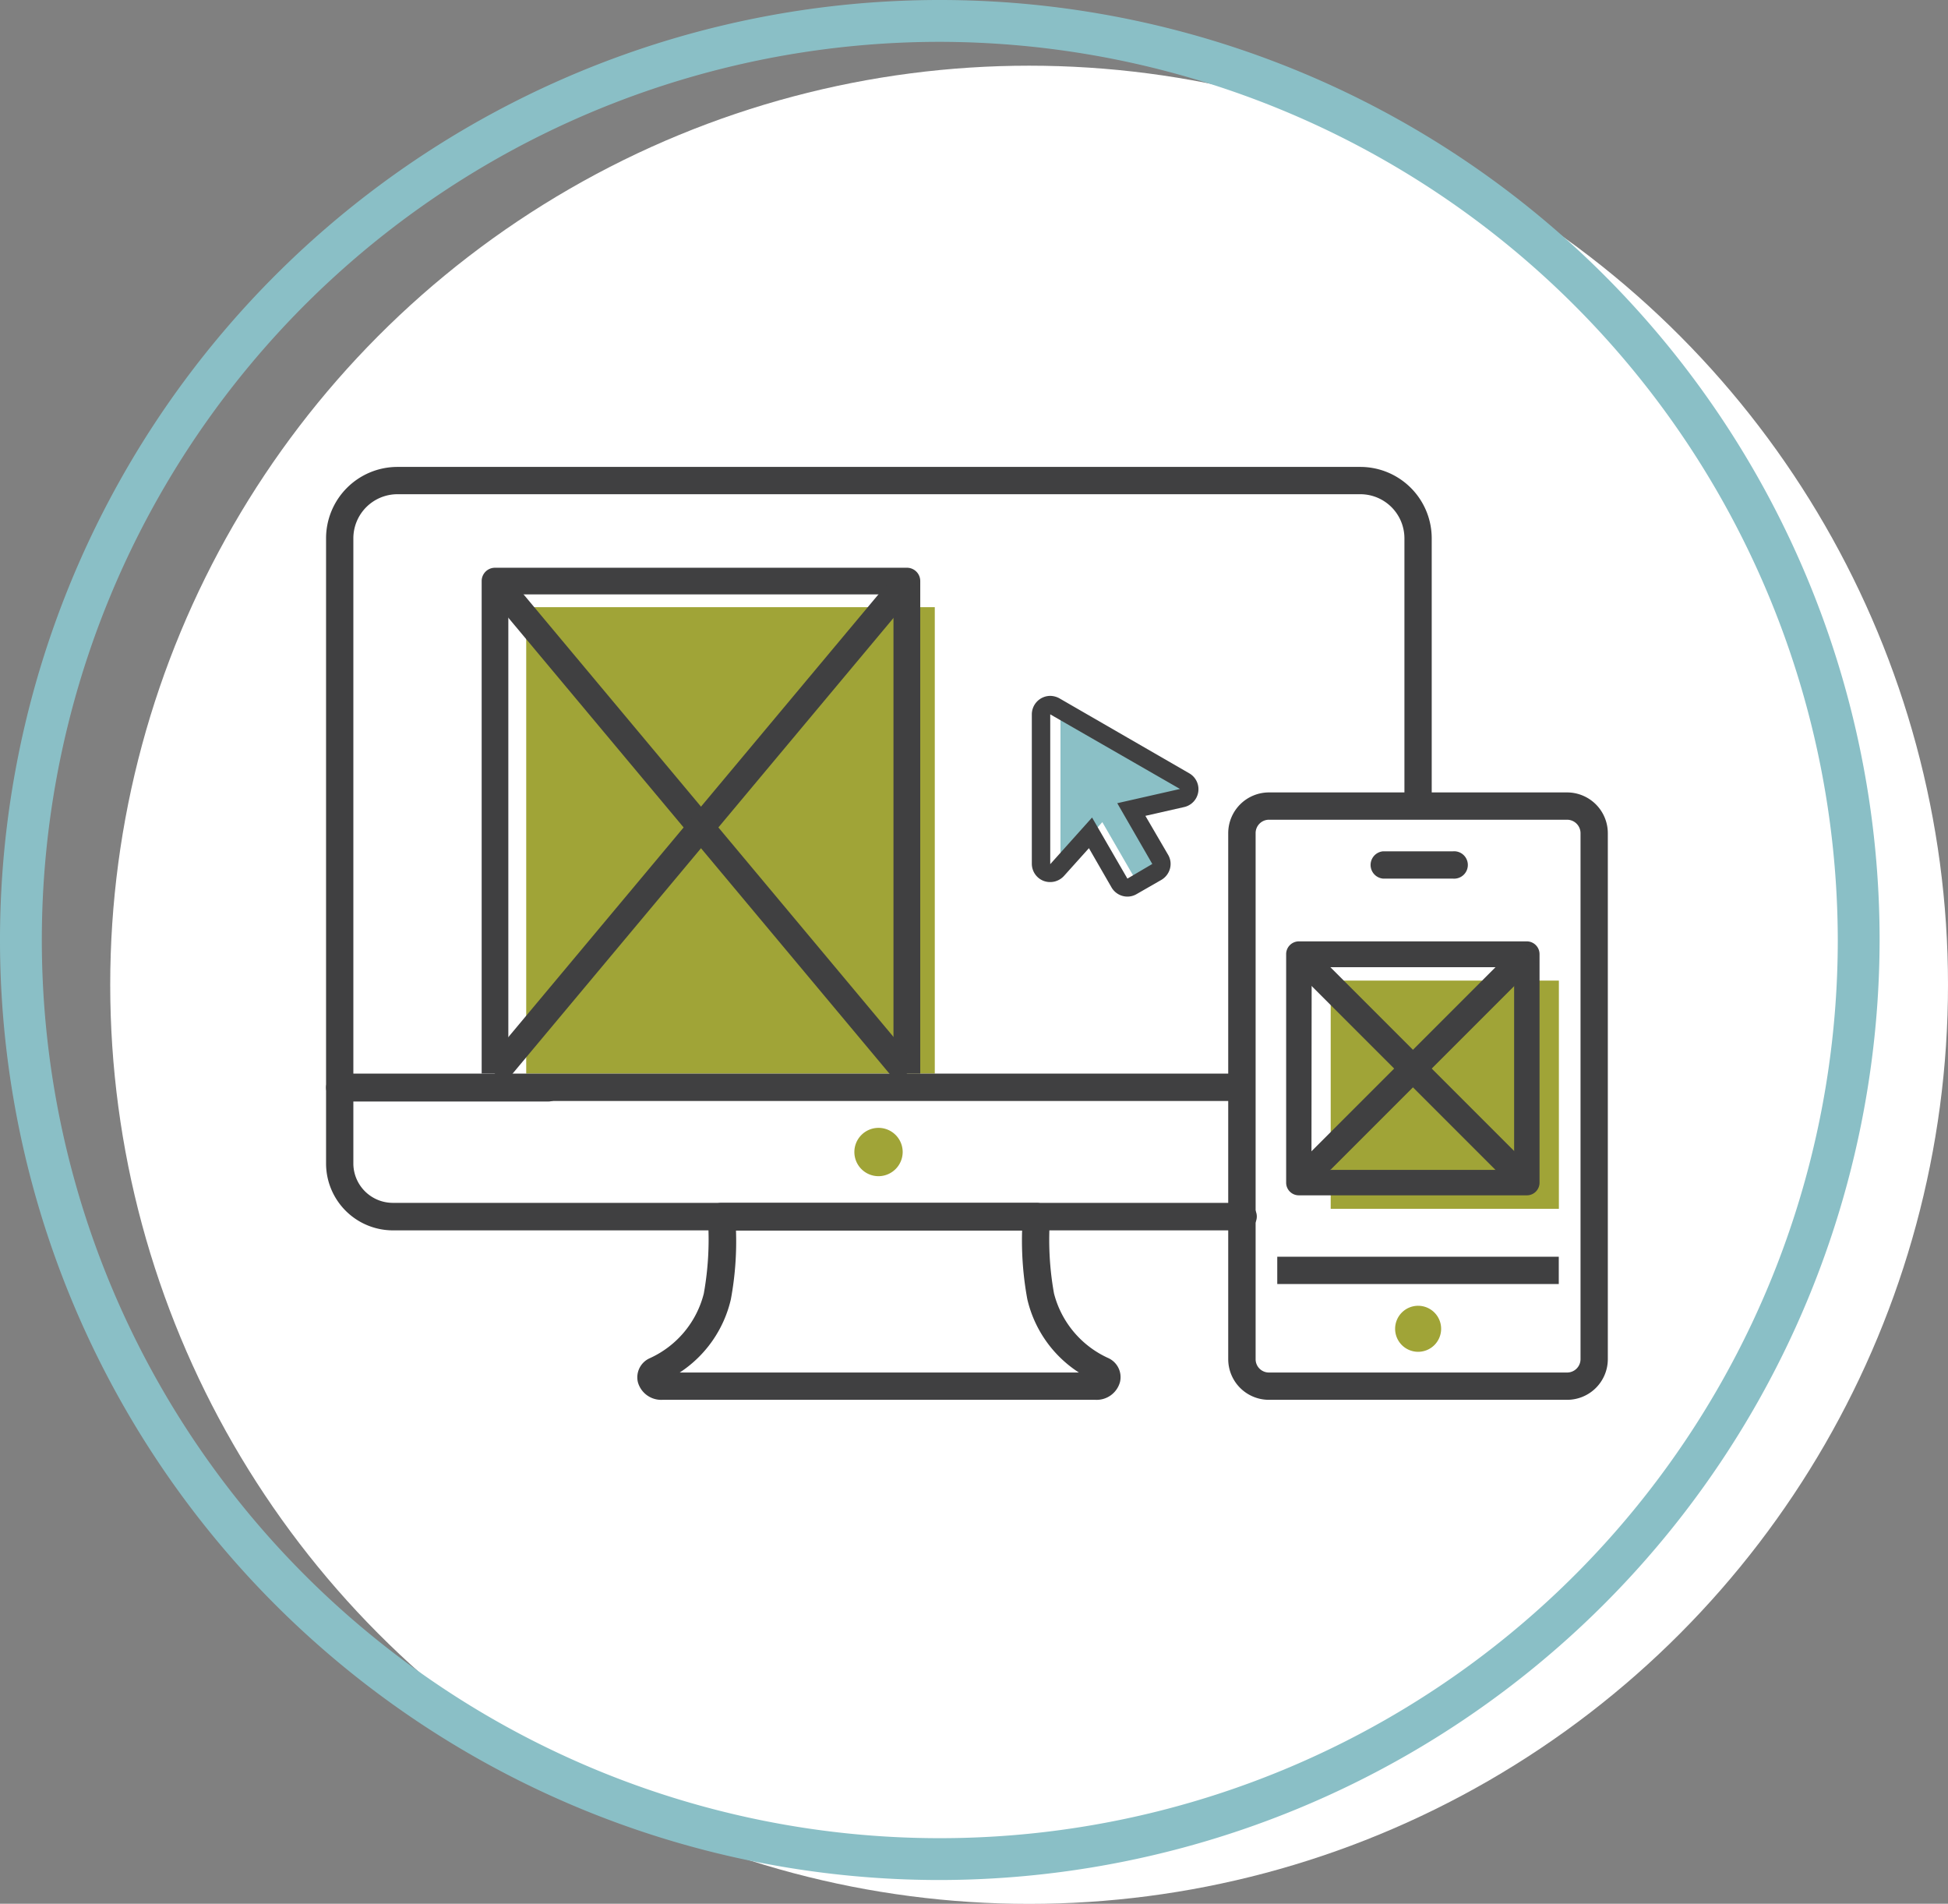 <svg xmlns="http://www.w3.org/2000/svg" viewBox="0 0 186.28 182.01"><rect x="0" y="0" width="186.28" height="182.01" fill="#808080" stroke="none"/><defs><style>.cls-1{fill:#fff;}.cls-2{fill:#8abfc6;}.cls-3{fill:#a0a437;}.cls-4{fill:#404041;}.cls-5{fill:#8bc0c6;}</style></defs><g id="Layer_2" data-name="Layer 2"><g id="Categories_and_Icons" data-name="Categories and Icons"><circle class="cls-1" cx="98.41" cy="94.15" r="87.87"/><path class="cls-2" d="M89.87,179.74a89.87,89.87,0,1,1,89.87-89.87A90,90,0,0,1,89.87,179.74ZM89.87,4a85.87,85.87,0,1,0,85.87,85.87A86,86,0,0,0,89.87,4Z"/></g><g id="Additional_Icons" data-name="Additional Icons"><rect class="cls-3" x="50.32" y="58.05" width="39.07" height="44.59"/><rect class="cls-3" x="127.25" y="93.75" width="21.82" height="21.82"/><path class="cls-4" d="M88,102.64H85.44V56.83H48.61v45.81H46.06V55.56a1.27,1.27,0,0,1,1.27-1.28H86.71A1.27,1.27,0,0,1,88,55.56Z"/><polygon class="cls-5" points="113.83 75.92 101.41 68.77 101.41 83.06 105.41 78.6 108.79 84.45 111.16 83.08 107.81 77.28 113.83 75.92"/><path class="cls-4" d="M100.42,68.29l12.42,7.14-6,1.36,3.35,5.81L107.81,84l-3.38-5.84-4,4.46V68.29m0-1.76a1.77,1.77,0,0,0-1.76,1.76V82.58a1.76,1.76,0,0,0,1.13,1.64,1.79,1.79,0,0,0,1.94-.47l2.39-2.66,2.16,3.75a1.76,1.76,0,0,0,1.53.88,1.73,1.73,0,0,0,.87-.24l2.37-1.36a1.8,1.8,0,0,0,.82-1.07,1.72,1.72,0,0,0-.18-1.33L109.53,78l3.7-.84a1.75,1.75,0,0,0,.49-3.23L101.3,66.76a1.86,1.86,0,0,0-.88-.23Z"/><g id="SocialMedia-icon"><path class="cls-4" d="M104.75,133.83H63.34A2.31,2.31,0,0,1,61,132.15a2,2,0,0,1,1.14-2.3,9.28,9.28,0,0,0,5.16-6.17,29.21,29.21,0,0,0,.39-7.23A1.3,1.3,0,0,1,69,115H99.08a1.29,1.29,0,0,1,1,.43,1.34,1.34,0,0,1,.33,1,28.94,28.94,0,0,0,.38,7.23,9.33,9.33,0,0,0,5.17,6.17,2,2,0,0,1,1.14,2.3A2.31,2.31,0,0,1,104.75,133.83ZM65,131.22h38.17a11.41,11.41,0,0,1-4.93-7,31,31,0,0,1-.5-6.57H70.38a30.22,30.22,0,0,1-.49,6.57A11.44,11.44,0,0,1,65,131.22Z"/><path class="cls-3" d="M84,112.45a2.31,2.31,0,1,1,2.32-2.31A2.32,2.32,0,0,1,84,112.45Z"/><path class="cls-4" d="M118.76,117.63H37.57a6.4,6.4,0,0,1-6.39-6.39V104a1.31,1.31,0,0,1,1.31-1.31H52.43a1.31,1.31,0,0,1,0,2.62H33.79v6A3.78,3.78,0,0,0,37.57,115h81.19a1.31,1.31,0,1,1,0,2.61Z"/><path class="cls-4" d="M118.69,105.26H32.49A1.31,1.31,0,0,1,31.18,104V51.46A6.83,6.83,0,0,1,38,44.64h92.09a6.83,6.83,0,0,1,6.82,6.82V77.07a1.31,1.31,0,0,1-2.61,0V51.46a4.22,4.22,0,0,0-4.21-4.21H38a4.22,4.22,0,0,0-4.21,4.21v51.18h84.9a1.31,1.31,0,0,1,0,2.62Z"/><rect class="cls-4" x="122.14" y="120.15" width="26.92" height="2.61"/><path class="cls-4" d="M149.86,133.83H121.34a3.89,3.89,0,0,1-3.89-3.89V79.65a3.9,3.9,0,0,1,3.89-3.89h28.52a3.9,3.9,0,0,1,3.89,3.89v50.29A3.89,3.89,0,0,1,149.86,133.83ZM121.34,78.37a1.28,1.28,0,0,0-1.27,1.28v50.29a1.27,1.27,0,0,0,1.27,1.28h28.52a1.28,1.28,0,0,0,1.28-1.28V79.65a1.29,1.29,0,0,0-1.28-1.28Z"/><path class="cls-3" d="M135.6,129.24a2.2,2.2,0,1,1,2.21-2.2A2.2,2.2,0,0,1,135.6,129.24Z"/><path class="cls-4" d="M138.94,84h-6.68a1.31,1.31,0,0,1,0-2.61h6.68a1.31,1.31,0,1,1,0,2.61Z"/></g><path class="cls-4" d="M146,114.28H124.21a1.21,1.21,0,0,1-1.22-1.21V91.25A1.22,1.22,0,0,1,124.21,90H146a1.22,1.22,0,0,1,1.22,1.22v21.82A1.21,1.21,0,0,1,146,114.28Zm-20.59-2.43h19.38V92.47H125.43Z"/><rect class="cls-4" x="65.75" y="48.41" width="2.55" height="61.38" transform="translate(-35.13 61.41) rotate(-39.9)"/><rect class="cls-4" x="36.33" y="77.83" width="61.38" height="2.55" transform="translate(-36.65 79.79) rotate(-50.1)"/><rect class="cls-4" x="133.84" y="86.73" width="2.54" height="30.85" transform="translate(-32.66 125.46) rotate(-45)"/><rect class="cls-4" x="119.69" y="100.89" width="30.85" height="2.54" transform="translate(-32.66 125.46) rotate(-45)"/></g></g></svg>